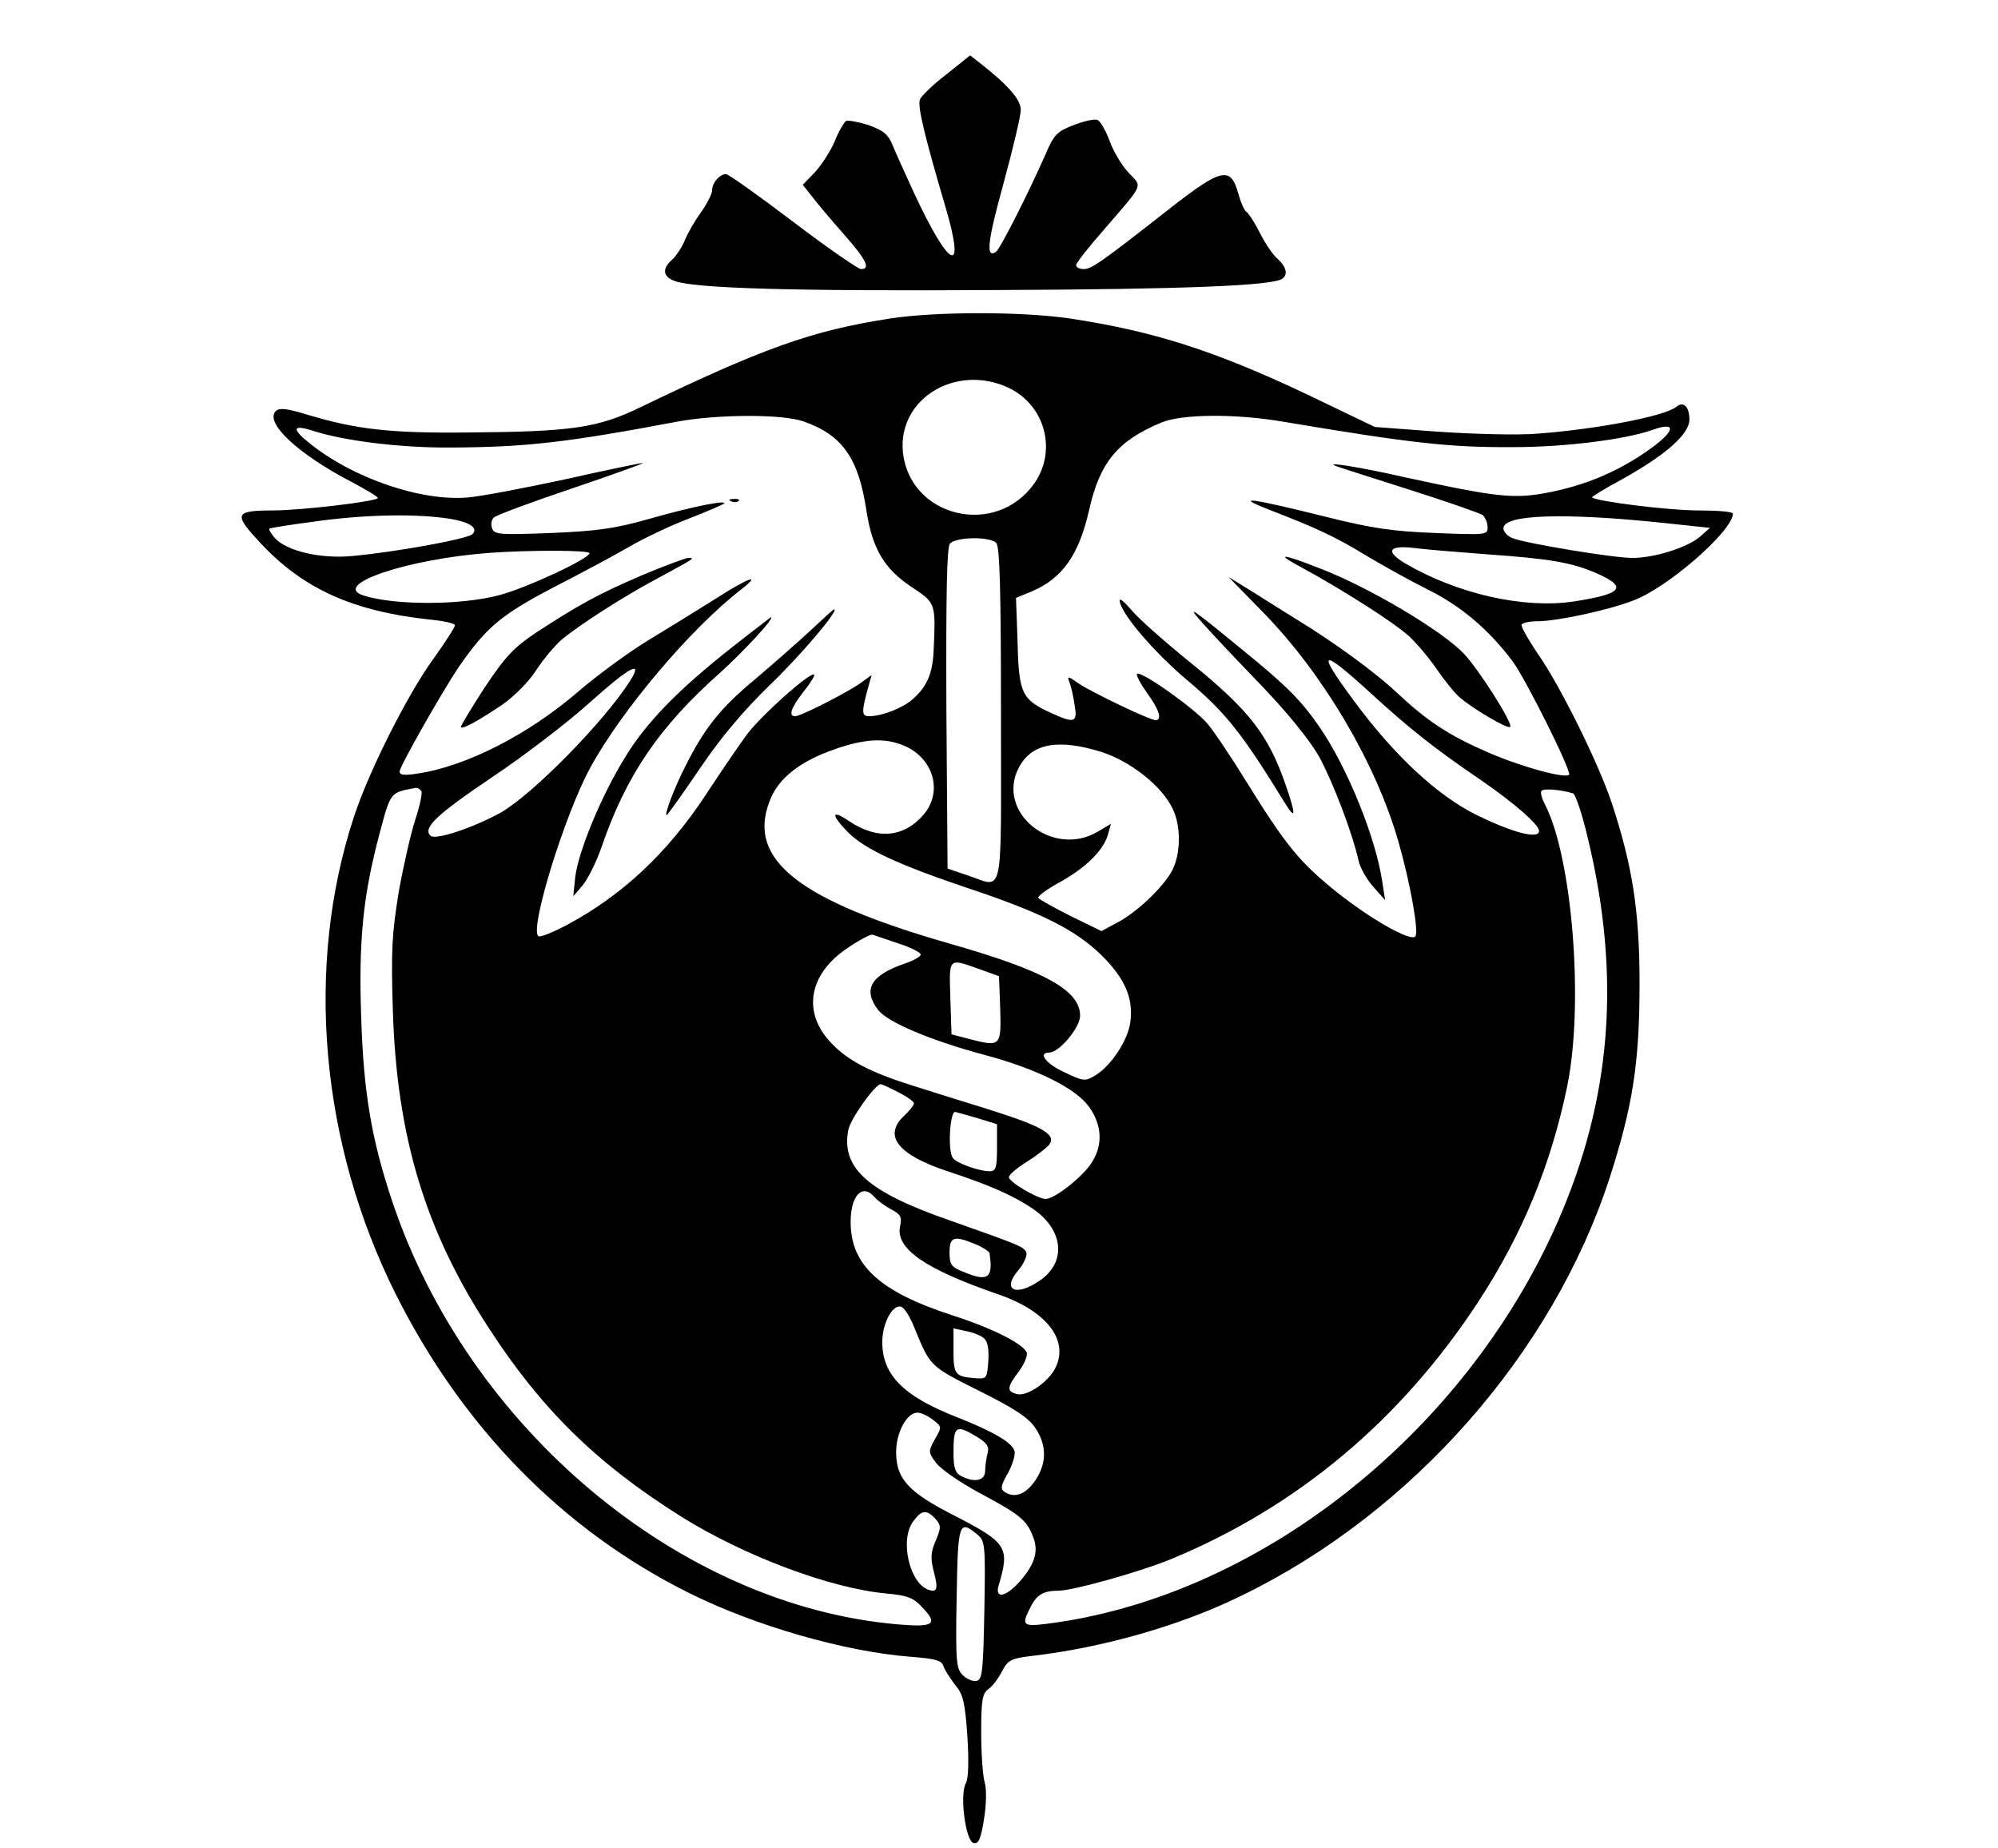 <?xml version="1.0" standalone="no"?>
<!DOCTYPE svg PUBLIC "-//W3C//DTD SVG 20010904//EN"
 "http://www.w3.org/TR/2001/REC-SVG-20010904/DTD/svg10.dtd">
<svg version="1.0" xmlns="http://www.w3.org/2000/svg"
 width="505pt" height="467pt" viewBox="0 0 505 467"
 preserveAspectRatio="xMidYMid meet">

<g transform="translate(0,467) scale(0.1,-0.1)"
fill="#000000" stroke="none">
<path d="M2392 4482 c-34 -26 -64 -55 -67 -64 -6 -17 11 -89 65 -272 52 -177
10 -157 -81 39 -20 44 -44 96 -52 116 -12 30 -24 39 -62 53 -26 8 -52 13 -57
10 -5 -4 -19 -27 -29 -53 -11 -25 -34 -60 -50 -77 l-30 -31 23 -29 c12 -16 48
-59 80 -95 59 -67 69 -89 44 -89 -7 0 -85 54 -172 120 -87 66 -163 120 -169
120 -16 0 -35 -22 -35 -40 0 -10 -13 -35 -28 -56 -15 -21 -34 -53 -41 -71 -7
-17 -21 -39 -32 -49 -26 -23 -24 -43 6 -54 50 -19 299 -26 815 -23 476 2 692
11 720 28 16 10 12 30 -11 51 -12 10 -32 40 -45 66 -13 26 -28 49 -34 53 -5 3
-14 24 -20 45 -19 70 -42 65 -167 -32 -181 -142 -204 -158 -224 -158 -10 0
-19 4 -19 10 0 5 30 44 68 87 105 122 100 109 65 146 -17 18 -39 54 -48 80
-10 27 -24 51 -31 54 -8 3 -34 -3 -60 -13 -42 -16 -50 -24 -71 -73 -42 -96
-116 -242 -126 -248 -26 -16 -21 27 19 172 24 88 44 172 44 187 0 26 -30 61
-101 117 l-27 21 -60 -48z"/>
<path d="M2249 3865 c-199 -31 -321 -75 -632 -225 -108 -52 -173 -61 -437 -63
-194 -2 -280 8 -403 45 -52 16 -71 18 -80 9 -29 -29 57 -109 190 -178 39 -21
70 -39 68 -42 -10 -9 -187 -30 -262 -31 -101 0 -104 -8 -35 -82 109 -117 235
-173 430 -194 34 -3 62 -10 62 -14 0 -5 -25 -44 -56 -87 -65 -90 -162 -283
-199 -396 -125 -379 -86 -826 106 -1209 169 -336 421 -594 739 -753 166 -83
394 -149 562 -162 64 -5 79 -9 83 -25 4 -10 17 -30 29 -46 20 -23 25 -43 31
-128 4 -66 3 -109 -4 -121 -16 -30 0 -147 20 -151 13 -2 18 11 26 60 6 37 7
75 2 93 -5 16 -9 74 -9 127 0 83 3 99 19 110 10 7 25 27 34 45 15 28 23 32 74
38 181 21 378 77 532 153 430 209 785 612 929 1054 59 183 76 292 76 493 0
183 -18 297 -70 455 -33 100 -132 300 -188 379 -24 36 -43 69 -40 73 3 4 21 8
40 8 48 0 176 27 241 52 88 32 253 177 253 220 0 5 -39 8 -87 8 -75 0 -259 23
-269 33 -2 1 33 23 78 47 109 61 168 113 168 150 0 32 -15 47 -33 32 -29 -24
-203 -57 -352 -68 -49 -4 -162 -1 -250 5 l-160 12 -175 84 c-231 109 -384 158
-595 190 -121 18 -339 18 -456 0z m298 -174 c94 -43 126 -159 67 -243 -98
-138 -316 -85 -332 81 -12 133 133 222 265 162z m-516 -86 c99 -35 139 -93
159 -226 15 -96 45 -147 115 -193 60 -40 60 -40 55 -156 -2 -60 -16 -94 -52
-126 -25 -23 -79 -44 -111 -44 -20 0 -20 10 -1 79 l7 25 -29 -21 c-36 -25
-150 -83 -164 -83 -18 0 -11 21 21 62 17 21 29 41 27 43 -9 9 -135 -104 -170
-151 -20 -27 -67 -96 -105 -154 -97 -147 -212 -254 -351 -328 -34 -18 -66 -31
-71 -28 -24 15 66 307 131 426 79 145 254 352 381 450 55 43 18 30 -64 -23
-46 -29 -124 -77 -172 -106 -49 -30 -128 -88 -177 -130 -124 -107 -282 -188
-405 -206 -32 -5 -45 -4 -45 5 0 13 108 203 150 265 69 100 108 132 238 200
70 36 156 82 192 103 36 21 103 53 150 71 47 18 87 36 90 38 10 11 -83 -8
-188 -38 -88 -25 -132 -31 -249 -36 -129 -5 -143 -4 -149 11 -4 10 -2 22 4 28
6 6 95 39 199 74 103 35 184 64 178 64 -5 0 -93 -18 -195 -41 -102 -22 -212
-43 -246 -46 -118 -11 -292 48 -403 138 -45 36 -41 47 11 30 78 -25 219 -43
348 -42 188 1 289 12 575 66 100 18 262 19 316 0z m1214 -1 c322 -54 419 -65
580 -64 129 0 283 19 353 44 59 21 57 -2 -5 -47 -87 -63 -183 -101 -291 -117
-68 -9 -121 -2 -327 43 -123 28 -216 42 -175 28 14 -5 99 -32 190 -61 91 -29
171 -57 178 -62 6 -6 12 -19 12 -31 0 -19 -5 -19 -132 -14 -107 4 -161 12
-273 40 -197 49 -240 55 -145 18 119 -46 166 -68 243 -115 40 -24 110 -63 156
-86 83 -41 154 -101 214 -181 33 -44 150 -279 143 -287 -11 -10 -121 20 -206
57 -97 42 -152 78 -230 151 -54 51 -161 129 -255 186 -27 17 -77 48 -110 69
l-60 37 91 -93 c150 -155 281 -377 338 -574 31 -108 53 -232 43 -242 -13 -12
-111 43 -199 113 -93 75 -127 116 -228 279 -37 60 -81 126 -98 146 -33 39
-169 135 -178 126 -3 -3 8 -24 25 -48 31 -42 39 -69 22 -69 -15 0 -163 71
-195 93 -27 19 -29 19 -23 3 4 -10 10 -35 13 -57 8 -46 0 -48 -61 -20 -72 33
-80 49 -83 177 l-4 113 39 16 c78 33 120 92 146 207 27 120 72 174 182 220 52
22 189 23 310 2z m-2122 -243 c61 -8 88 -24 71 -41 -12 -12 -193 -45 -302 -55
-80 -8 -167 12 -197 45 -10 11 -16 22 -14 24 2 2 54 10 114 18 122 17 240 20
328 9z m3086 -13 l113 -12 -26 -23 c-32 -27 -115 -53 -170 -53 -49 0 -271 37
-303 50 -13 5 -23 16 -23 25 0 35 154 40 409 13z m-1691 -50 c9 -9 12 -119 12
-435 0 -478 9 -436 -85 -405 l-50 17 -3 404 c-1 290 1 408 9 417 14 17 100 19
117 2z m1242 -29 c159 -11 214 -21 276 -48 79 -35 65 -52 -58 -71 -127 -19
-294 19 -426 96 -52 31 -42 47 23 39 22 -3 105 -10 185 -16z m-2270 3 c0 -14
-162 -89 -228 -106 -97 -26 -265 -26 -343 -1 -84 27 112 93 321 108 98 7 250
7 250 -1z m1977 -356 c93 -85 155 -135 274 -216 86 -59 149 -114 149 -130 0
-22 -68 -4 -159 41 -99 49 -208 151 -309 288 -97 131 -85 136 45 17z m-1874
34 c-66 -104 -247 -288 -328 -334 -69 -38 -165 -70 -177 -58 -20 20 15 53 159
150 82 55 191 139 243 186 100 90 137 110 103 56z m691 -164 c75 -31 100 -116
51 -174 -50 -59 -118 -65 -189 -17 -46 31 -46 16 -2 -29 44 -43 126 -81 301
-140 189 -63 273 -106 338 -169 60 -59 82 -109 74 -170 -6 -46 -49 -111 -89
-135 -25 -15 -30 -15 -77 8 -47 21 -69 50 -39 50 25 0 78 63 78 93 0 64 -88
113 -325 181 -386 110 -517 213 -460 361 21 57 75 100 163 131 77 27 128 30
176 10z m499 -16 c73 -23 154 -86 181 -144 20 -41 21 -105 2 -149 -17 -40 -88
-110 -141 -138 l-41 -22 -78 38 c-42 21 -79 42 -82 46 -2 4 25 24 61 43 64 37
108 81 117 123 l6 21 -32 -19 c-114 -69 -260 47 -201 161 32 61 98 74 208 40z
m-1718 -99 c3 -6 -4 -38 -15 -71 -11 -34 -30 -116 -42 -183 -17 -105 -20 -147
-15 -302 10 -318 82 -556 243 -802 133 -205 272 -341 483 -474 159 -100 379
-183 521 -196 55 -5 69 -11 92 -36 40 -42 28 -50 -64 -42 -551 48 -1085 496
-1277 1070 -52 156 -72 274 -78 462 -7 197 5 311 46 465 29 109 27 105 93 117
4 0 9 -3 13 -8z m2911 -6 c6 -2 23 -52 37 -112 85 -351 60 -661 -76 -971 -237
-539 -761 -950 -1294 -1016 -58 -7 -62 -3 -38 43 15 31 33 41 70 41 37 0 204
47 283 79 320 132 582 351 779 652 111 170 183 345 224 543 43 209 13 579 -56
713 -8 15 -12 30 -9 34 4 7 47 4 80 -6z m-1703 -380 c31 -10 56 -23 54 -28 -1
-5 -19 -15 -40 -22 -87 -30 -107 -66 -67 -118 25 -31 132 -76 265 -112 136
-36 236 -86 269 -134 31 -45 34 -94 6 -138 -21 -35 -94 -93 -117 -93 -20 0
-93 43 -93 55 0 6 20 23 44 38 24 15 50 35 57 43 21 26 -15 47 -148 89 -65 20
-154 48 -198 62 -105 33 -162 63 -203 106 -75 77 -59 175 40 241 29 20 58 35
63 34 6 -2 36 -12 68 -23z m202 -64 l50 -18 3 -81 c3 -95 1 -98 -73 -79 l-50
13 -3 92 c-3 103 -6 101 73 73z m-205 -311 c22 -11 40 -24 40 -28 0 -5 -11
-19 -25 -32 -54 -51 -15 -99 113 -141 101 -33 162 -60 210 -92 81 -54 89 -137
19 -184 -60 -41 -96 -23 -53 27 14 17 23 37 20 45 -6 14 -15 18 -194 81 -207
72 -274 132 -256 228 5 28 68 116 82 116 3 0 23 -9 44 -20z m198 -65 l52 -16
0 -59 c0 -52 -3 -60 -19 -60 -26 0 -85 21 -93 34 -13 19 -7 116 6 116 1 0 26
-7 54 -15z m-257 -201 c7 -8 26 -22 41 -30 25 -13 28 -20 23 -43 -12 -56 62
-108 248 -172 122 -42 179 -115 145 -185 -17 -36 -72 -74 -98 -67 -26 7 -25
17 5 57 14 19 23 40 20 48 -9 22 -86 61 -185 93 -186 60 -260 127 -260 237 0
67 30 99 61 62z m254 -118 c19 -8 36 -19 36 -23 10 -63 -4 -73 -64 -48 -33 13
-37 19 -37 50 0 40 11 43 65 21z m-154 -211 c40 -98 38 -97 164 -160 90 -45
125 -68 142 -94 29 -43 29 -89 0 -132 -24 -35 -51 -46 -77 -30 -12 8 -11 16 8
49 12 22 19 47 16 56 -8 22 -55 49 -149 86 -132 52 -185 106 -185 188 0 47 25
95 47 90 8 -2 23 -25 34 -53z m176 -27 c9 -7 13 -27 11 -57 -3 -44 -4 -46 -32
-44 -52 4 -56 9 -56 69 l0 57 32 -7 c17 -3 37 -11 45 -18z m-129 -206 c23 -18
23 -18 5 -49 -17 -31 -17 -33 3 -60 11 -15 60 -49 108 -75 101 -54 120 -68
136 -109 16 -37 7 -70 -31 -114 -36 -41 -65 -47 -55 -12 29 97 22 108 -114
178 -114 58 -145 92 -145 159 0 50 27 100 54 100 9 0 26 -8 39 -18z m111 -43
c26 -16 32 -25 27 -42 -3 -12 -6 -32 -6 -44 0 -25 -27 -31 -61 -13 -15 8 -19
21 -19 59 0 68 6 72 59 40z m-105 -207 c15 -17 15 -22 1 -56 -13 -29 -13 -45
-5 -77 12 -45 9 -55 -15 -46 -47 19 -71 126 -37 172 21 29 34 31 56 7z m105
-39 c21 -17 22 -24 19 -193 -3 -155 -5 -175 -20 -178 -9 -2 -25 5 -35 15 -16
16 -18 35 -15 196 3 189 6 197 51 160z"/>
<path d="M1848 3403 c7 -3 16 -2 19 1 4 3 -2 6 -13 5 -11 0 -14 -3 -6 -6z"/>
<path d="M1622 3216 c-109 -47 -157 -73 -266 -144 -58 -39 -78 -60 -132 -141
-34 -53 -61 -97 -59 -99 5 -5 43 16 103 56 29 20 68 58 87 88 19 29 48 63 64
77 47 39 159 111 246 157 92 50 93 50 74 50 -8 -1 -60 -20 -117 -44z"/>
<path d="M2049 3077 c-30 -28 -94 -84 -141 -124 -87 -72 -127 -123 -174 -216
-28 -54 -56 -127 -49 -127 2 0 40 53 84 118 55 81 111 147 178 212 79 76 176
191 161 190 -2 0 -28 -24 -59 -53z"/>
<path d="M1850 3034 c-137 -108 -218 -191 -272 -281 -60 -98 -116 -235 -124
-299 l-5 -49 24 28 c13 16 34 58 47 95 62 182 147 306 298 440 59 53 143 143
130 142 -1 -1 -46 -35 -98 -76z"/>
<path d="M3295 3233 c92 -50 219 -130 262 -167 19 -16 52 -55 73 -85 21 -31
48 -64 60 -74 37 -31 121 -80 127 -74 8 8 -79 145 -117 185 -55 58 -237 166
-360 214 -104 41 -120 41 -45 1z"/>
<path d="M2830 3153 c0 -30 85 -130 173 -204 95 -80 137 -133 245 -309 27 -44
28 -30 2 45 -44 128 -92 190 -243 312 -64 52 -131 111 -147 131 -17 20 -30 31
-30 25z"/>
<path d="M3040 3095 c19 -22 85 -92 146 -155 69 -72 124 -140 148 -182 35 -64
85 -195 100 -264 4 -17 20 -46 37 -65 l30 -34 -7 45 c-16 111 -87 287 -157
390 -48 70 -84 106 -197 198 -133 109 -143 115 -100 67z"/>
</g>
</svg>
